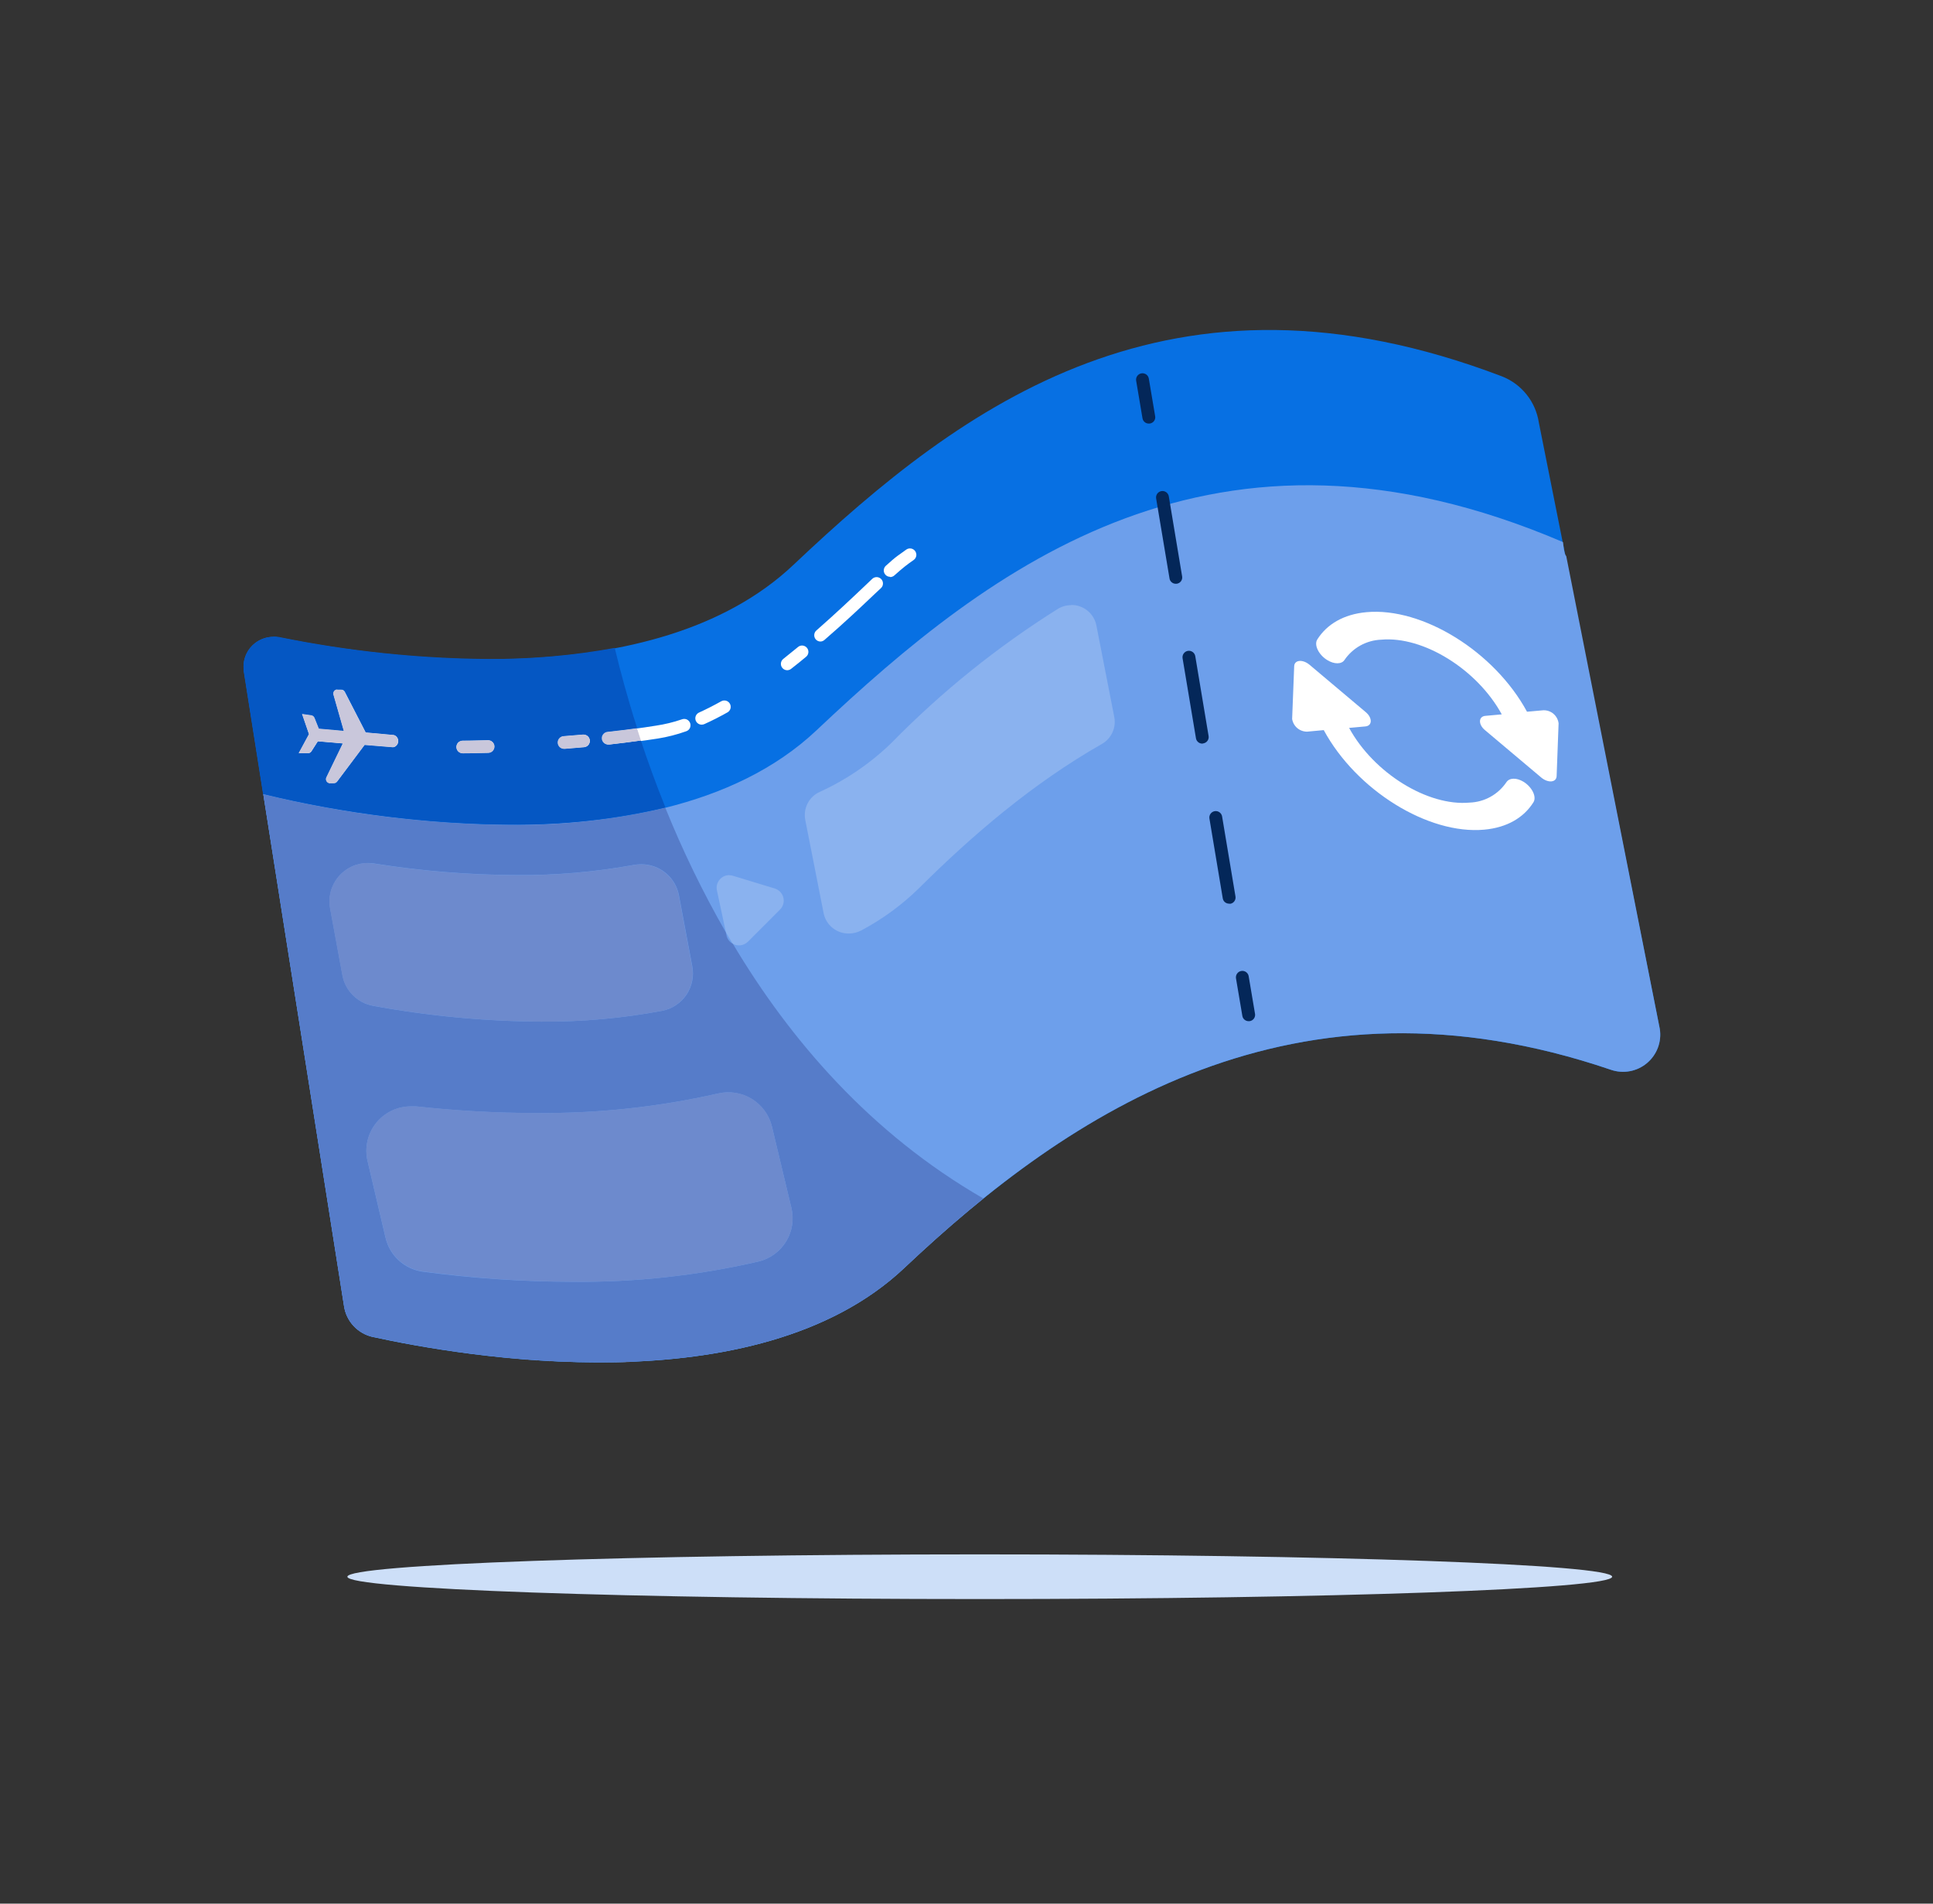 <svg width="65" height="64" viewBox="0 0 65 64" fill="none" xmlns="http://www.w3.org/2000/svg">
<rect x="0" y="0" width="65" height="64" fill="#333333" stroke="none"/>
<path d="M51.745 14.202C51.692 13.857 51.549 13.531 51.33 13.259C51.111 12.987 50.825 12.777 50.499 12.651C39.38 8.419 32.402 13.579 26.684 18.987C21.991 23.431 12.89 22.14 9.392 21.432C9.233 21.4 9.069 21.406 8.914 21.451C8.759 21.496 8.616 21.578 8.499 21.689C8.382 21.801 8.294 21.939 8.242 22.093C8.19 22.246 8.176 22.409 8.201 22.569L11.57 43.922C11.609 44.169 11.721 44.4 11.893 44.583C12.064 44.766 12.287 44.893 12.532 44.948C15.465 45.588 25.417 47.348 30.411 42.627C35.973 37.372 43.533 32.346 54.17 35.966C54.374 36.037 54.593 36.053 54.805 36.014C55.017 35.975 55.215 35.881 55.381 35.743C55.546 35.604 55.673 35.425 55.749 35.223C55.824 35.022 55.846 34.803 55.813 34.59L51.745 14.202Z" fill="#0770E3"/>
<path d="M55.813 34.59L52.666 18.69C52.598 18.667 52.558 18.225 52.558 18.225C40.869 13.227 33.353 18.987 27.459 24.55C21.872 29.832 10.087 27.014 8.854 26.701L11.57 43.921C11.609 44.169 11.721 44.399 11.893 44.582C12.065 44.765 12.287 44.892 12.532 44.947C15.465 45.587 25.417 47.347 30.412 42.626C35.973 37.372 43.534 32.346 54.17 35.966C54.374 36.036 54.593 36.053 54.805 36.013C55.017 35.974 55.216 35.881 55.381 35.742C55.546 35.604 55.673 35.425 55.749 35.223C55.825 35.021 55.847 34.803 55.813 34.59Z" fill="#6D9FEB"/>
<path d="M38.631 14.24C38.58 14.241 38.531 14.224 38.492 14.191C38.453 14.159 38.426 14.113 38.418 14.063L38.205 12.8C38.2 12.772 38.201 12.744 38.207 12.716C38.214 12.688 38.225 12.662 38.242 12.639C38.259 12.616 38.279 12.596 38.304 12.581C38.328 12.566 38.355 12.556 38.383 12.552C38.411 12.547 38.439 12.548 38.467 12.555C38.495 12.561 38.521 12.573 38.544 12.589C38.567 12.606 38.587 12.627 38.602 12.651C38.616 12.675 38.627 12.702 38.631 12.73L38.844 13.993C38.854 14.049 38.841 14.106 38.808 14.152C38.775 14.198 38.725 14.229 38.67 14.238L38.631 14.24Z" fill="#042759"/>
<path d="M41.33 30.381C41.279 30.381 41.229 30.363 41.19 30.331C41.151 30.298 41.125 30.252 41.117 30.201L40.669 27.52C40.659 27.463 40.673 27.405 40.706 27.359C40.739 27.312 40.79 27.281 40.847 27.271C40.903 27.262 40.961 27.275 41.008 27.309C41.054 27.342 41.086 27.393 41.095 27.449L41.545 30.14C41.55 30.167 41.549 30.196 41.542 30.223C41.536 30.25 41.524 30.276 41.508 30.299C41.491 30.322 41.471 30.341 41.447 30.356C41.423 30.371 41.396 30.38 41.368 30.385L41.33 30.381ZM40.43 25C40.379 25.001 40.329 24.983 40.29 24.95C40.251 24.917 40.224 24.872 40.216 24.821L39.766 22.131C39.761 22.103 39.763 22.074 39.769 22.047C39.775 22.019 39.787 21.993 39.804 21.97C39.82 21.947 39.841 21.927 39.865 21.912C39.889 21.897 39.916 21.887 39.944 21.882C39.972 21.878 40.001 21.879 40.029 21.885C40.056 21.892 40.082 21.904 40.105 21.92C40.129 21.937 40.148 21.957 40.163 21.982C40.178 22.006 40.188 22.033 40.193 22.061L40.641 24.746C40.65 24.802 40.637 24.859 40.604 24.905C40.571 24.951 40.522 24.982 40.466 24.992L40.43 25ZM39.54 19.626C39.489 19.627 39.44 19.61 39.401 19.577C39.361 19.545 39.335 19.5 39.327 19.449L38.877 16.759C38.867 16.703 38.881 16.645 38.914 16.598C38.947 16.552 38.998 16.52 39.055 16.511C39.111 16.501 39.169 16.515 39.216 16.548C39.262 16.582 39.294 16.632 39.303 16.689L39.751 19.379C39.761 19.435 39.747 19.492 39.715 19.538C39.682 19.584 39.632 19.615 39.576 19.624L39.54 19.626Z" fill="#042759"/>
<path d="M41.989 34.332C41.938 34.333 41.889 34.315 41.85 34.283C41.81 34.25 41.784 34.205 41.776 34.155L41.562 32.892C41.553 32.836 41.566 32.778 41.6 32.731C41.633 32.684 41.684 32.653 41.74 32.644C41.797 32.634 41.855 32.648 41.902 32.681C41.948 32.715 41.98 32.765 41.989 32.822L42.202 34.085C42.212 34.14 42.198 34.197 42.166 34.243C42.133 34.289 42.083 34.321 42.027 34.33L41.989 34.332Z" fill="#042759"/>
<path d="M32.946 53.76C44.69 53.76 54.211 53.423 54.211 53.009C54.211 52.594 44.69 52.258 32.946 52.258C21.201 52.258 11.681 52.594 11.681 53.009C11.681 53.423 21.201 53.76 32.946 53.76Z" fill="#CDDFF8"/>
<path d="M36.016 20.345C35.857 20.346 35.702 20.39 35.568 20.473C33.54 21.745 31.669 23.251 29.993 24.96C29.287 25.65 28.466 26.212 27.568 26.622C27.39 26.701 27.245 26.838 27.157 27.011C27.068 27.183 27.041 27.381 27.079 27.571L27.694 30.692C27.731 30.89 27.838 31.068 27.994 31.195C28.15 31.321 28.346 31.389 28.547 31.385C28.691 31.385 28.833 31.349 28.961 31.281C29.676 30.902 30.332 30.421 30.909 29.854C32.69 28.085 34.719 26.34 37.057 25.009C37.212 24.92 37.335 24.784 37.409 24.621C37.483 24.458 37.504 24.276 37.468 24.1L36.869 21.035C36.832 20.837 36.726 20.658 36.569 20.531C36.413 20.403 36.217 20.335 36.016 20.339" fill="#8AB2EF"/>
<path d="M11.084 26.327H11.214C11.237 26.329 11.26 26.326 11.281 26.317C11.303 26.307 11.321 26.292 11.335 26.274L12.259 25.043L13.198 25.12C13.228 25.131 13.261 25.135 13.294 25.132C13.327 25.129 13.358 25.118 13.386 25.1C13.414 25.083 13.437 25.059 13.454 25.031C13.472 25.003 13.482 24.971 13.485 24.939C13.488 24.906 13.483 24.873 13.471 24.842C13.459 24.812 13.44 24.784 13.416 24.762C13.392 24.74 13.363 24.724 13.331 24.715C13.3 24.706 13.266 24.704 13.234 24.71L12.295 24.625L11.593 23.264C11.583 23.243 11.568 23.225 11.549 23.212C11.53 23.199 11.508 23.191 11.485 23.189H11.352C11.33 23.187 11.308 23.191 11.287 23.199C11.267 23.208 11.248 23.221 11.234 23.239C11.22 23.256 11.21 23.276 11.205 23.298C11.201 23.32 11.201 23.342 11.207 23.364L11.555 24.582L10.716 24.507L10.572 24.145C10.563 24.122 10.549 24.102 10.53 24.087C10.511 24.071 10.489 24.061 10.465 24.057L10.151 24.012L10.384 24.691L10.038 25.331H10.354C10.378 25.332 10.401 25.326 10.422 25.315C10.443 25.304 10.461 25.287 10.473 25.267L10.687 24.932L11.525 25.004L10.973 26.144C10.963 26.164 10.958 26.186 10.959 26.209C10.96 26.231 10.966 26.253 10.977 26.273C10.988 26.292 11.004 26.308 11.023 26.321C11.042 26.333 11.063 26.34 11.086 26.342" fill="white"/>
<path d="M51.901 23.879L51.348 23.928C50.254 21.908 47.837 20.41 45.951 20.581C45.181 20.651 44.617 20.988 44.295 21.5C44.18 21.684 44.342 22.014 44.63 22.191C44.867 22.338 45.112 22.334 45.208 22.191C45.346 21.988 45.53 21.82 45.745 21.701C45.96 21.582 46.2 21.515 46.446 21.506C47.858 21.378 49.675 22.505 50.499 24.017L49.947 24.067C49.714 24.088 49.705 24.355 49.931 24.544L51.824 26.138C52.056 26.334 52.336 26.309 52.344 26.091L52.41 24.318C52.395 24.195 52.334 24.081 52.24 24C52.146 23.919 52.025 23.876 51.901 23.879Z" fill="white"/>
<path d="M50.655 26.298C50.517 26.501 50.334 26.67 50.119 26.789C49.905 26.908 49.665 26.974 49.419 26.983C48.007 27.113 46.19 25.986 45.366 24.472L45.914 24.422C46.147 24.401 46.155 24.137 45.929 23.945L44.037 22.351C43.807 22.157 43.527 22.183 43.519 22.398L43.45 24.171C43.469 24.291 43.53 24.4 43.623 24.479C43.716 24.557 43.834 24.599 43.956 24.598L44.513 24.546C45.607 26.567 48.024 28.066 49.91 27.893C50.68 27.823 51.241 27.486 51.563 26.974C51.681 26.791 51.519 26.462 51.231 26.283C50.996 26.14 50.753 26.146 50.655 26.298Z" fill="white"/>
<path d="M15.557 25.327C15.5 25.327 15.446 25.305 15.406 25.265C15.366 25.225 15.344 25.171 15.344 25.114C15.344 25.057 15.366 25.003 15.406 24.963C15.446 24.923 15.5 24.901 15.557 24.901C15.557 24.901 15.877 24.901 16.41 24.886C16.467 24.884 16.522 24.905 16.563 24.944C16.604 24.983 16.628 25.036 16.63 25.093C16.632 25.149 16.611 25.204 16.572 25.245C16.533 25.287 16.48 25.311 16.423 25.312C15.888 25.327 15.57 25.327 15.57 25.327H15.557ZM18.983 25.176C18.927 25.178 18.872 25.157 18.83 25.119C18.789 25.08 18.764 25.027 18.762 24.97C18.76 24.913 18.781 24.858 18.82 24.817C18.858 24.776 18.912 24.751 18.968 24.749L19.608 24.696C19.665 24.691 19.721 24.708 19.765 24.745C19.808 24.781 19.836 24.833 19.841 24.89C19.846 24.947 19.828 25.003 19.792 25.047C19.755 25.09 19.703 25.117 19.647 25.122L19.007 25.176H18.99H18.983ZM20.483 25.037C20.426 25.04 20.371 25.021 20.329 24.983C20.286 24.945 20.261 24.892 20.258 24.836C20.255 24.779 20.274 24.724 20.312 24.681C20.35 24.639 20.403 24.614 20.459 24.61C21.012 24.549 21.55 24.478 22.053 24.397C22.351 24.353 22.645 24.282 22.93 24.184C22.957 24.174 22.985 24.169 23.014 24.17C23.043 24.171 23.071 24.177 23.097 24.189C23.123 24.202 23.146 24.219 23.165 24.24C23.184 24.262 23.199 24.286 23.208 24.314C23.218 24.341 23.221 24.369 23.219 24.398C23.217 24.427 23.21 24.454 23.197 24.48C23.183 24.506 23.165 24.528 23.143 24.547C23.121 24.565 23.096 24.579 23.069 24.587C22.76 24.697 22.442 24.778 22.119 24.83C21.607 24.909 21.065 24.98 20.506 25.044H20.483V25.037ZM23.593 24.363C23.545 24.363 23.498 24.346 23.46 24.315C23.422 24.285 23.396 24.242 23.386 24.195C23.375 24.147 23.382 24.097 23.404 24.054C23.425 24.011 23.462 23.976 23.506 23.956C23.745 23.847 23.994 23.721 24.25 23.578C24.3 23.55 24.358 23.542 24.413 23.557C24.468 23.572 24.514 23.608 24.543 23.657C24.571 23.706 24.578 23.765 24.564 23.819C24.549 23.874 24.513 23.921 24.464 23.949C24.197 24.099 23.937 24.231 23.685 24.344C23.657 24.356 23.628 24.363 23.598 24.363H23.593ZM26.473 22.533C26.429 22.533 26.385 22.519 26.349 22.494C26.312 22.468 26.285 22.431 26.27 22.389C26.256 22.347 26.255 22.301 26.267 22.259C26.28 22.216 26.306 22.178 26.341 22.151C26.507 22.018 26.672 21.886 26.834 21.752C26.877 21.716 26.933 21.698 26.99 21.703C27.046 21.709 27.098 21.736 27.135 21.78C27.171 21.823 27.188 21.879 27.183 21.936C27.178 21.992 27.15 22.044 27.107 22.08C26.943 22.217 26.774 22.354 26.603 22.486C26.567 22.515 26.521 22.532 26.473 22.533ZM27.593 21.568C27.563 21.569 27.532 21.562 27.504 21.55C27.476 21.537 27.451 21.519 27.431 21.496C27.394 21.453 27.376 21.398 27.38 21.341C27.384 21.285 27.41 21.232 27.453 21.195C28.093 20.634 28.673 20.086 29.138 19.644L29.33 19.461C29.371 19.422 29.426 19.401 29.483 19.402C29.54 19.404 29.594 19.428 29.633 19.469C29.672 19.511 29.693 19.566 29.691 19.622C29.69 19.679 29.666 19.733 29.624 19.772L29.43 19.953C28.963 20.397 28.381 20.948 27.723 21.515C27.685 21.549 27.636 21.568 27.585 21.568H27.593ZM29.931 19.392C29.888 19.392 29.846 19.379 29.811 19.355C29.776 19.33 29.748 19.296 29.733 19.256C29.717 19.216 29.715 19.172 29.724 19.13C29.734 19.088 29.757 19.05 29.788 19.021C29.955 18.87 30.079 18.763 30.177 18.691L30.475 18.477C30.498 18.461 30.524 18.449 30.552 18.443C30.579 18.437 30.608 18.436 30.635 18.441C30.663 18.445 30.69 18.456 30.713 18.471C30.737 18.486 30.758 18.505 30.774 18.528C30.791 18.551 30.802 18.577 30.808 18.605C30.815 18.632 30.816 18.661 30.811 18.688C30.806 18.716 30.796 18.743 30.781 18.767C30.766 18.79 30.746 18.811 30.723 18.827C30.627 18.893 30.529 18.964 30.433 19.04C30.337 19.117 30.23 19.205 30.074 19.346C30.035 19.381 29.984 19.401 29.931 19.401" fill="white"/>
<path d="M24.534 29.421C24.47 29.42 24.406 29.433 24.347 29.459C24.289 29.486 24.237 29.526 24.196 29.576C24.155 29.625 24.125 29.684 24.11 29.746C24.095 29.809 24.094 29.874 24.108 29.937L24.408 31.341L24.637 31.727C24.718 31.774 24.812 31.792 24.905 31.78C24.998 31.768 25.084 31.725 25.151 31.659L26.228 30.581C26.28 30.53 26.318 30.465 26.338 30.394C26.358 30.323 26.359 30.248 26.342 30.177C26.324 30.105 26.288 30.04 26.238 29.986C26.187 29.932 26.123 29.893 26.053 29.871L24.651 29.445C24.61 29.432 24.567 29.425 24.523 29.425" fill="#8AB2EF"/>
<path d="M16.769 45.627C17.027 45.653 17.289 45.679 17.558 45.7C18.375 45.766 19.239 45.807 20.118 45.807C20.494 45.807 20.875 45.807 21.257 45.783C20.875 45.798 20.494 45.807 20.118 45.807C18.996 45.804 17.876 45.744 16.76 45.627H16.769ZM12.532 44.947H12.557H12.532ZM30.428 42.611L30.411 42.626L30.428 42.611ZM30.45 42.59L30.433 42.607L30.45 42.59ZM30.469 42.572L30.454 42.587L30.469 42.572ZM33.072 40.29C32.159 41.026 31.295 41.796 30.471 42.57C31.295 41.796 32.159 41.028 33.072 40.29ZM8.201 22.564L8.854 26.701L8.201 22.564ZM9.197 21.414C9.047 21.415 8.898 21.449 8.763 21.515C8.627 21.58 8.508 21.676 8.415 21.794C8.508 21.676 8.627 21.58 8.763 21.515C8.898 21.449 9.047 21.415 9.197 21.414C9.269 21.414 9.341 21.42 9.411 21.433C11.717 21.904 14.063 22.151 16.417 22.169C17.847 22.178 19.276 22.054 20.683 21.798C19.276 22.054 17.847 22.178 16.417 22.169C14.063 22.151 11.717 21.904 9.411 21.433C9.341 21.42 9.269 21.414 9.197 21.414Z" fill="#C9C7DB"/>
<path d="M15.557 25.327C15.5 25.327 15.446 25.304 15.406 25.264C15.366 25.224 15.344 25.17 15.344 25.114C15.344 25.057 15.366 25.003 15.406 24.963C15.446 24.923 15.5 24.9 15.557 24.9C15.557 24.9 15.877 24.9 16.41 24.885C16.467 24.885 16.521 24.908 16.561 24.948C16.601 24.988 16.624 25.042 16.624 25.099C16.624 25.155 16.601 25.209 16.561 25.25C16.521 25.29 16.467 25.312 16.41 25.312C15.875 25.327 15.557 25.327 15.557 25.327ZM18.97 25.175C18.942 25.176 18.914 25.172 18.888 25.162C18.862 25.152 18.838 25.137 18.817 25.118C18.797 25.099 18.78 25.076 18.769 25.051C18.757 25.025 18.75 24.998 18.75 24.97C18.749 24.942 18.753 24.914 18.763 24.887C18.773 24.861 18.788 24.837 18.807 24.817C18.826 24.796 18.849 24.779 18.874 24.768C18.9 24.756 18.927 24.75 18.955 24.749L19.595 24.695H19.61C19.638 24.694 19.666 24.698 19.693 24.707C19.719 24.716 19.744 24.731 19.765 24.75C19.785 24.768 19.803 24.791 19.815 24.816C19.827 24.842 19.834 24.869 19.835 24.897C19.837 24.925 19.833 24.953 19.824 24.98C19.814 25.006 19.8 25.03 19.781 25.051C19.762 25.072 19.74 25.089 19.715 25.101C19.689 25.113 19.662 25.121 19.634 25.122L18.994 25.175H18.977H18.97ZM11.566 24.572L11.218 23.354C11.212 23.333 11.211 23.311 11.214 23.291C11.218 23.27 11.227 23.25 11.24 23.233C11.253 23.216 11.27 23.202 11.289 23.193C11.308 23.183 11.329 23.178 11.35 23.179H11.363H11.495C11.518 23.181 11.54 23.189 11.559 23.202C11.578 23.215 11.594 23.233 11.604 23.253L12.302 24.625L13.24 24.71C13.285 24.724 13.324 24.752 13.352 24.79C13.379 24.828 13.393 24.874 13.392 24.921C13.39 24.968 13.373 25.013 13.344 25.049C13.314 25.086 13.273 25.111 13.227 25.122H13.204L12.265 25.045L11.342 26.276C11.329 26.293 11.313 26.307 11.294 26.317C11.275 26.326 11.254 26.332 11.233 26.332H11.22H11.09C11.067 26.33 11.046 26.323 11.027 26.31C11.008 26.298 10.992 26.282 10.981 26.262C10.97 26.243 10.964 26.221 10.963 26.198C10.962 26.176 10.967 26.154 10.977 26.133L11.529 24.994L10.691 24.922L10.478 25.256C10.466 25.276 10.449 25.293 10.428 25.304C10.408 25.315 10.386 25.321 10.362 25.32H10.047L10.392 24.68L10.16 24.002L10.473 24.047C10.497 24.051 10.52 24.061 10.538 24.076C10.557 24.092 10.571 24.112 10.58 24.134L10.725 24.497L11.563 24.572H11.566ZM9.189 21.408C9.038 21.408 8.89 21.443 8.754 21.509C8.619 21.574 8.5 21.67 8.406 21.788C8.243 21.991 8.166 22.251 8.193 22.511V22.558L8.846 26.694C11.57 27.356 14.362 27.702 17.166 27.725C18.92 27.743 20.669 27.55 22.377 27.149C22.062 26.368 21.788 25.613 21.55 24.896C21.202 24.945 20.841 24.99 20.483 25.03H20.459C20.403 25.034 20.347 25.014 20.305 24.976C20.263 24.938 20.238 24.885 20.234 24.829C20.231 24.772 20.251 24.717 20.288 24.674C20.326 24.632 20.379 24.607 20.436 24.604C20.773 24.567 21.104 24.527 21.426 24.482C21.106 23.482 20.858 22.562 20.671 21.783C19.263 22.039 17.835 22.164 16.404 22.155C14.05 22.136 11.704 21.89 9.398 21.419C9.328 21.405 9.256 21.399 9.185 21.399" fill="#0557C3"/>
<path d="M18.03 37.419C20.083 37.439 22.131 37.22 24.133 36.766C24.522 36.672 24.932 36.735 25.274 36.943C25.616 37.15 25.862 37.485 25.957 37.873L26.61 40.602C26.705 40.986 26.643 41.393 26.438 41.732C26.233 42.07 25.902 42.314 25.518 42.409C23.462 42.885 21.358 43.115 19.248 43.094C17.567 43.091 15.888 42.977 14.222 42.755C13.92 42.714 13.638 42.583 13.413 42.379C13.188 42.174 13.031 41.905 12.963 41.609L12.361 39.04C12.308 38.82 12.306 38.59 12.355 38.369C12.404 38.148 12.502 37.94 12.643 37.763C12.784 37.585 12.963 37.442 13.168 37.344C13.372 37.246 13.596 37.196 13.823 37.197C13.876 37.197 13.931 37.197 13.989 37.197C15.331 37.344 16.68 37.419 18.03 37.421V37.419ZM18.207 34.347C16.308 34.337 14.414 34.159 12.547 33.816C12.29 33.769 12.053 33.645 11.868 33.459C11.683 33.274 11.56 33.037 11.514 32.779L11.103 30.541C11.068 30.355 11.075 30.165 11.122 29.982C11.169 29.799 11.256 29.628 11.376 29.483C11.496 29.337 11.647 29.22 11.818 29.139C11.988 29.058 12.175 29.015 12.364 29.014C12.435 29.013 12.506 29.018 12.577 29.029C14.166 29.282 15.772 29.412 17.381 29.419C18.696 29.428 20.009 29.314 21.302 29.08C21.384 29.064 21.468 29.056 21.552 29.056C21.855 29.051 22.149 29.154 22.384 29.346C22.618 29.537 22.777 29.806 22.832 30.104L23.278 32.476C23.311 32.642 23.311 32.813 23.277 32.979C23.244 33.145 23.178 33.302 23.084 33.443C22.989 33.583 22.867 33.703 22.726 33.796C22.585 33.889 22.426 33.953 22.26 33.984C20.924 34.235 19.566 34.356 18.207 34.347ZM8.854 26.701L11.054 40.645L11.57 43.921C11.609 44.169 11.721 44.4 11.893 44.583C12.065 44.766 12.287 44.893 12.532 44.948H12.558L12.771 44.992L12.903 45.02C13.294 45.101 13.757 45.193 14.307 45.285C14.65 45.342 15.022 45.4 15.416 45.455C15.734 45.5 16.056 45.543 16.413 45.581L16.775 45.622C17.891 45.738 19.012 45.798 20.133 45.801C20.509 45.801 20.89 45.801 21.272 45.777C24.585 45.639 28.056 44.854 30.418 42.62L30.435 42.605L30.452 42.588L30.467 42.573C31.291 41.799 32.154 41.029 33.068 40.293C29.277 38.11 26.567 34.959 24.643 31.729C24.589 31.701 24.542 31.662 24.505 31.613C24.468 31.565 24.442 31.509 24.43 31.45L24.406 31.343C23.633 29.996 22.954 28.598 22.373 27.158C20.669 27.558 18.924 27.751 17.174 27.734C14.37 27.711 11.579 27.365 8.854 26.703" fill="#567CC9"/>
<path d="M12.364 29.014C12.175 29.014 11.988 29.056 11.817 29.136C11.646 29.217 11.495 29.334 11.374 29.479C11.253 29.624 11.165 29.794 11.117 29.977C11.069 30.16 11.062 30.351 11.096 30.537L11.508 32.775C11.553 33.032 11.677 33.27 11.861 33.455C12.046 33.641 12.283 33.765 12.54 33.812C14.41 34.157 16.306 34.336 18.207 34.347C19.566 34.356 20.924 34.235 22.26 33.984C22.425 33.952 22.582 33.888 22.723 33.795C22.863 33.702 22.984 33.582 23.078 33.442C23.172 33.302 23.237 33.145 23.27 32.98C23.303 32.816 23.304 32.645 23.271 32.48L22.825 30.108C22.77 29.81 22.612 29.542 22.377 29.35C22.143 29.158 21.848 29.056 21.545 29.061C21.462 29.06 21.378 29.068 21.296 29.084C20.002 29.318 18.689 29.432 17.375 29.423C15.766 29.416 14.159 29.286 12.57 29.033C12.5 29.022 12.428 29.017 12.357 29.018" fill="#6D8ACD"/>
<path d="M24.494 36.723C24.372 36.722 24.251 36.736 24.133 36.765C22.131 37.219 20.082 37.438 18.029 37.418C16.68 37.416 15.331 37.341 13.989 37.194C13.931 37.194 13.876 37.194 13.823 37.194C13.596 37.193 13.371 37.243 13.167 37.341C12.962 37.439 12.783 37.583 12.642 37.76C12.501 37.938 12.402 38.146 12.354 38.367C12.305 38.589 12.308 38.819 12.361 39.039L12.963 41.599C13.031 41.896 13.188 42.164 13.413 42.369C13.638 42.574 13.92 42.705 14.222 42.745C15.887 42.971 17.567 43.087 19.248 43.093C21.357 43.114 23.462 42.885 25.517 42.408C25.902 42.313 26.233 42.07 26.438 41.731C26.643 41.392 26.704 40.986 26.61 40.601L25.957 37.873C25.879 37.544 25.692 37.251 25.426 37.042C25.16 36.833 24.832 36.72 24.494 36.723Z" fill="#6D8ACD"/>
<path d="M11.344 23.179C11.322 23.178 11.301 23.183 11.282 23.193C11.263 23.202 11.246 23.216 11.234 23.233C11.221 23.25 11.212 23.27 11.208 23.291C11.204 23.312 11.206 23.333 11.211 23.354L11.559 24.572L10.721 24.497L10.576 24.134C10.567 24.112 10.553 24.092 10.534 24.076C10.515 24.061 10.493 24.051 10.469 24.047L10.155 24.002L10.388 24.681L10.042 25.321H10.358C10.381 25.321 10.404 25.315 10.424 25.304C10.444 25.293 10.461 25.276 10.473 25.257L10.687 24.922L11.525 24.994L10.973 26.133C10.963 26.154 10.958 26.176 10.959 26.198C10.96 26.221 10.966 26.243 10.977 26.262C10.988 26.282 11.004 26.298 11.023 26.31C11.042 26.323 11.063 26.33 11.086 26.332H11.216H11.229C11.25 26.332 11.271 26.326 11.29 26.317C11.308 26.307 11.325 26.293 11.337 26.276L12.261 25.045L13.2 25.122H13.223C13.269 25.111 13.31 25.086 13.339 25.049C13.369 25.013 13.386 24.968 13.387 24.921C13.389 24.874 13.375 24.828 13.347 24.79C13.32 24.752 13.281 24.724 13.236 24.71L12.297 24.625L11.593 23.264C11.583 23.243 11.568 23.226 11.549 23.212C11.53 23.199 11.508 23.191 11.485 23.189H11.352H11.339" fill="#C9C7DB"/>
<path d="M16.415 24.886C15.886 24.901 15.561 24.901 15.561 24.901C15.505 24.901 15.45 24.923 15.41 24.963C15.37 25.003 15.348 25.057 15.348 25.114C15.348 25.171 15.37 25.225 15.41 25.265C15.45 25.305 15.505 25.327 15.561 25.327C15.561 25.327 15.888 25.327 16.415 25.312C16.471 25.312 16.525 25.29 16.565 25.25C16.605 25.21 16.628 25.155 16.628 25.099C16.628 25.042 16.605 24.988 16.565 24.948C16.525 24.908 16.471 24.886 16.415 24.886ZM19.615 24.696H19.6L18.96 24.749C18.903 24.751 18.85 24.775 18.811 24.817C18.772 24.858 18.752 24.913 18.754 24.97C18.756 25.026 18.78 25.08 18.822 25.119C18.863 25.157 18.918 25.178 18.975 25.176H18.992L19.632 25.122C19.688 25.119 19.741 25.094 19.779 25.052C19.817 25.009 19.836 24.954 19.833 24.897C19.83 24.841 19.805 24.788 19.762 24.75C19.72 24.712 19.665 24.693 19.608 24.696H19.615ZM21.428 24.482C21.106 24.527 20.775 24.568 20.438 24.604C20.381 24.607 20.328 24.633 20.291 24.675C20.253 24.717 20.233 24.773 20.236 24.829C20.239 24.886 20.265 24.939 20.307 24.977C20.349 25.014 20.405 25.034 20.462 25.031H20.485C20.852 24.99 21.212 24.945 21.552 24.896C21.507 24.758 21.462 24.621 21.419 24.485" fill="#C9C7DB"/>
</svg>
